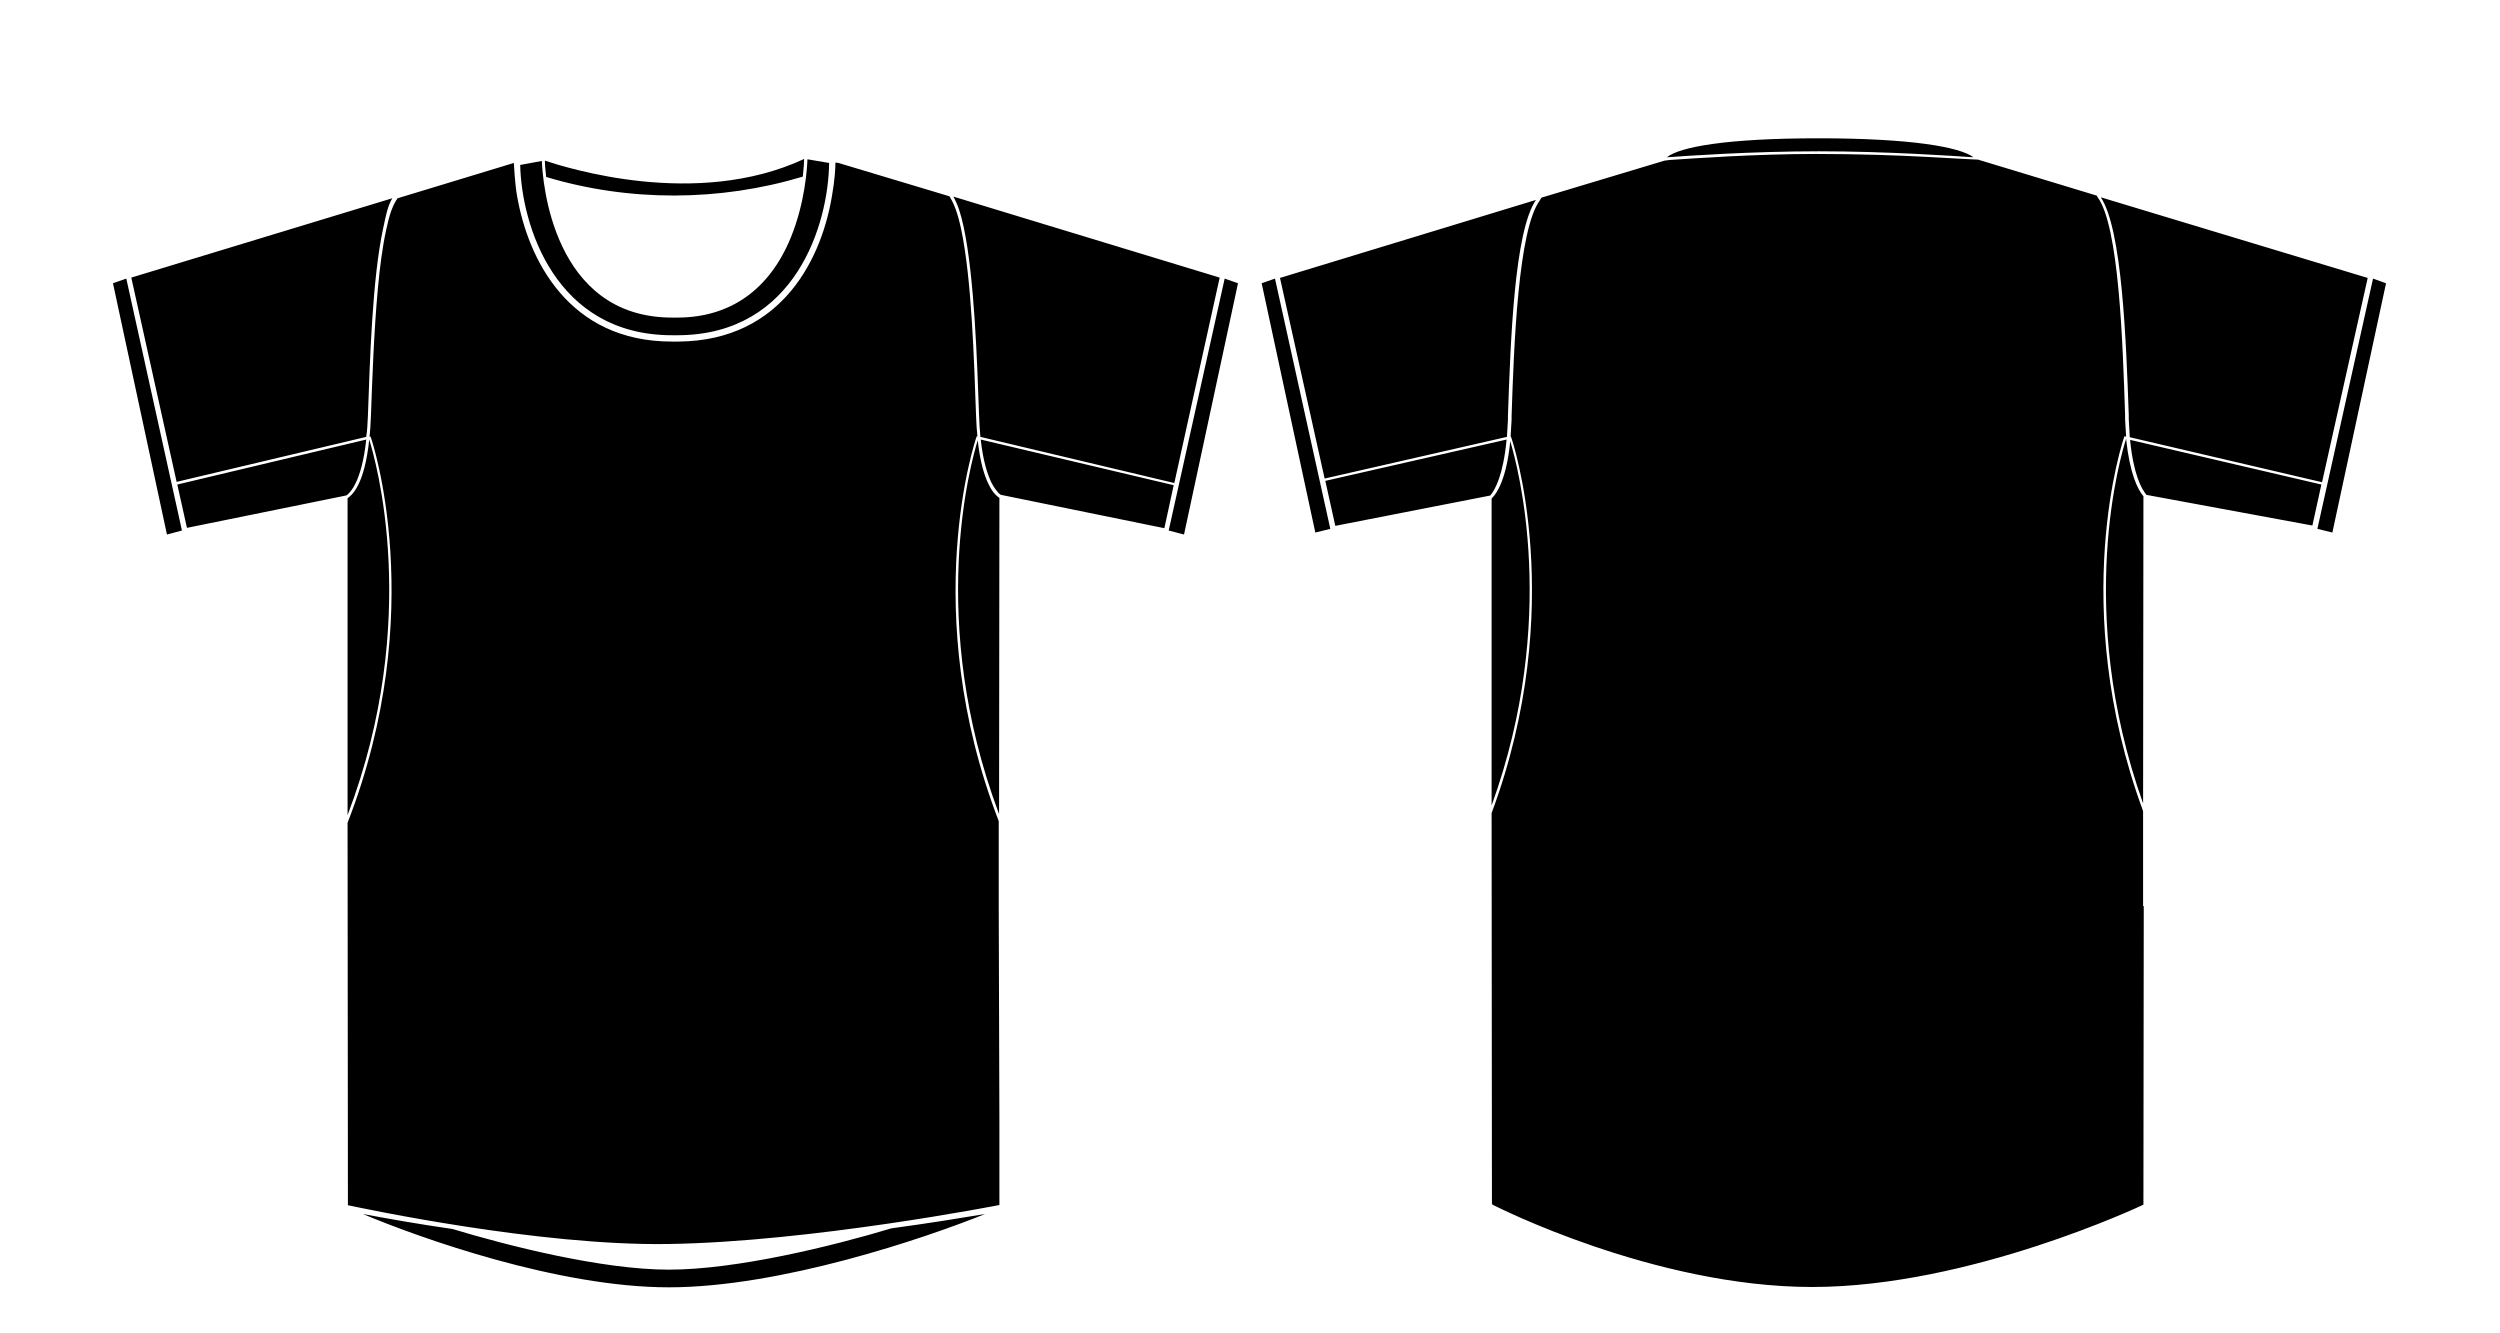 <?xml version="1.0" encoding="utf-8"?>
<!-- Generator: Adobe Illustrator 25.3.0, SVG Export Plug-In . SVG Version: 6.00 Build 0)  -->
<svg version="1.1" id="Layer_1" xmlns="http://www.w3.org/2000/svg" xmlns:xlink="http://www.w3.org/1999/xlink" x="0px" y="0px"
	 viewBox="0 0 750.2 400.1" style="enable-background:new 0 0 750.2 400.1;" xml:space="preserve">
<path d="M296.7,145.4c-1.3-2.6-2.6-6.7-3.3-13.3c-2,6.5-15.4,54.1,6.4,112.2l0.1-94.9C299.4,149.1,298,148.1,296.7,145.4z
	 M110.8,131.9c-0.7,6.8-2,11-3.3,13.6s-2.6,3.6-3.2,4v95.1C126.7,185.7,112.5,137.4,110.8,131.9z M104.4,361.7
	C104.4,361.7,104.3,361.7,104.4,361.7 M299.7,246.4c-24.4-63.3-6.9-114.7-6.7-115.2l0.1-0.3l0.2,0.1c-0.2-1.8-0.3-3.9-0.4-6.1
	c-0.6-16.5-1.3-41.2-4.5-56.2c-1-4.7-2.1-7.6-3.5-9.8l-33.3-10c-0.5-0.1-0.9-0.1-0.9-0.1c0,1.9-0.3,5.7-0.9,9.1
	c-2.9,19-14.7,44.4-46.3,44.6h-1.9c-31,0-43.1-24.7-46.4-43.5c-0.7-3.6-1-10.1-1-10.1l-34.9,10.6c-1.5,2.2-2.4,4.7-3.4,9.4
	c-1.1,5-1.9,11.1-2.5,17.6c-1.2,13-1.7,27.6-2.1,38.6c-0.1,2.2-0.2,4.2-0.4,6l0.3-0.1l0.1,0.3c0.2,0.5,17.7,52.2-7,115.6l0.1,109.9
	v2.4v2.5c0,0,0.1,0,0.2,0c4.3,0.9,57.2,12.2,95.8,11.6c42.9-0.6,99.5-11.7,99.5-11.7v-2.2v-22.7l-0.2-64.8V246.4z M643.1,243.4
	c-22.8-61.9-5.9-111.7-5.7-112.2l0.1-0.3l0.3,0.1h0.2c-0.1-1.6-0.2-3.4-0.3-5.2v-1.2c-0.7-21.5-1.8-56.8-8.3-65.5
	c-0.1-0.1-0.1-0.2-0.2-0.4L593.9,48l-0.3-0.1c0,0-1.5-0.1-4.2-0.2c-2.7-0.2-6.3-0.3-10.9-0.6c-9.1-0.5-21.3-0.9-33.5-0.9
	c-18.3,0-36.2,1.3-43.9,1.8l-1.6,0.2l-36.9,11.1c-0.3,0.4-0.4,0.6-0.5,0.8c-6.5,8.7-7.8,43.3-8.5,64.7v1.2c-0.1,1.8-0.2,3.4-0.3,5
	h0.1l0.1,0.3c0.2,0.5,17.2,50.6-5.9,112.7l0.1,117.3c0,0,0.3,0.3,0.4,0.3c0.1,0.1,0.2,0.2,0.4,0.2c0,0,47.8,24.4,95.3,24.4
	s99.4-24.7,99.4-24.7v-3.3l0.1-86.3h-0.2L643.1,243.4L643.1,243.4z M638,131.7c-1.4,4.3-15.6,51.3,5.1,109.4l0.1-92.2
	C641.5,146.9,639.1,142.2,638,131.7L638,131.7z M447.6,241.7c20.3-56.1,7.8-101.9,5.6-109.3c-1.1,11.1-3.9,15.6-5.6,17.2V241.7z
	 M452.2,131.1c0.1-1.6,0.2-3.3,0.3-5.1v-1.2c0.8-22.6,1.9-55.2,8.4-64.8l-76.8,23.4l13.4,60.2L452.2,131.1z M397.7,144.3l3,13.5
	l46.5-9.1c1.5-1.8,3.9-6.2,4.9-16.8L397.7,144.3z M104.6,148.1c0.5-0.5,1.3-1.4,2.1-3.1c1.2-2.4,2.5-6.5,3.2-13.1l-56.7,13.5l2.9,13
	l47.7-9.7l0.2-0.1C104.1,148.5,104.4,148.4,104.6,148.1z M109.9,131.1c0.3-1.9,0.4-4,0.5-6.3c0.6-16.5,1.3-41.2,4.6-56.4
	c0.9-4.2,1.3-6.4,2.7-8.9L39.4,83.3L53,144.6L109.9,131.1z M352.2,145.6l-57.9-13.7c0.7,6.4,2,10.4,3.2,12.9
	c0.8,1.6,1.6,2.5,2.1,3.1c0.3,0.3,0.5,0.4,0.6,0.5l0.2,0.1l49,10L352.2,145.6L352.2,145.6z M366,83.3L286.1,59
	c1.3,2.4,2.2,5,3.1,9.2c3.2,15.2,4,39.9,4.6,56.4c0.1,2.4,0.2,4.6,0.4,6.5l58,13.8h0.2L366,83.3z M638.8,125.8
	c0.1,2,0.2,3.8,0.3,5.4l57.7,13.5l13.7-61.3l-80.1-24.2c6.4,9.6,7.6,42.8,8.4,65.4L638.8,125.8L638.8,125.8z M639.2,132
	c1,10.3,3.4,14.7,4.9,16.5l49.8,9.2l2.7-12.3L639.2,132z M200.7,381c-20.1,0-48.4-7.2-64.9-12.2c-10.5-1.5-19.9-3.2-26.9-4.5
	c17.1,7.2,58.6,22,91.8,22c33.5,0,76.8-14.7,94.9-22c-7.2,1.2-17,2.8-28.1,4.3C249.9,373.9,221.1,381,200.7,381z M33.9,85l16.2,75.4
	l4.5-1.2L37.9,83.6L33.9,85z M378.6,85l16.1,74.8l4.5-1.1l-16.6-75.1L378.6,85z M350.7,159.2l4.6,1.2L371.5,85l-4-1.4L350.7,159.2z
	 M712.1,83.6l-16.7,75.1l4.5,1.1L716,85L712.1,83.6z M240.9,53c0.3-2.6,0.4-4.5,0.4-5.3c-32.4,15.1-71.4,2.6-77.8,0.5
	c0,0.8,0.1,2.5,0.4,4.9C188.8,60.6,216,60.5,240.9,53z M201.7,100.6c0.1,0,0.2,0,0.3,0h1.5c35.4-0.2,45.1-33.6,45.3-51.7l-6.5-1.1
	c-0.1,2.6-0.7,13-5,23.5c-6.4,15.6-18.1,23.9-33.8,24H202c-0.1,0-0.2,0-0.3,0c-36,0-38.9-41.3-39.1-47l-6.5,1.2
	C156.5,67.5,166.5,100.6,201.7,100.6z M592.2,47.2c-4.1-3.1-18.8-5.7-46.5-5.7s-41.7,2.6-45.5,5.7c5.4-0.4,25.3-1.8,45.6-1.8
	C566,45.4,586.5,46.8,592.2,47.2z"/>
</svg>
